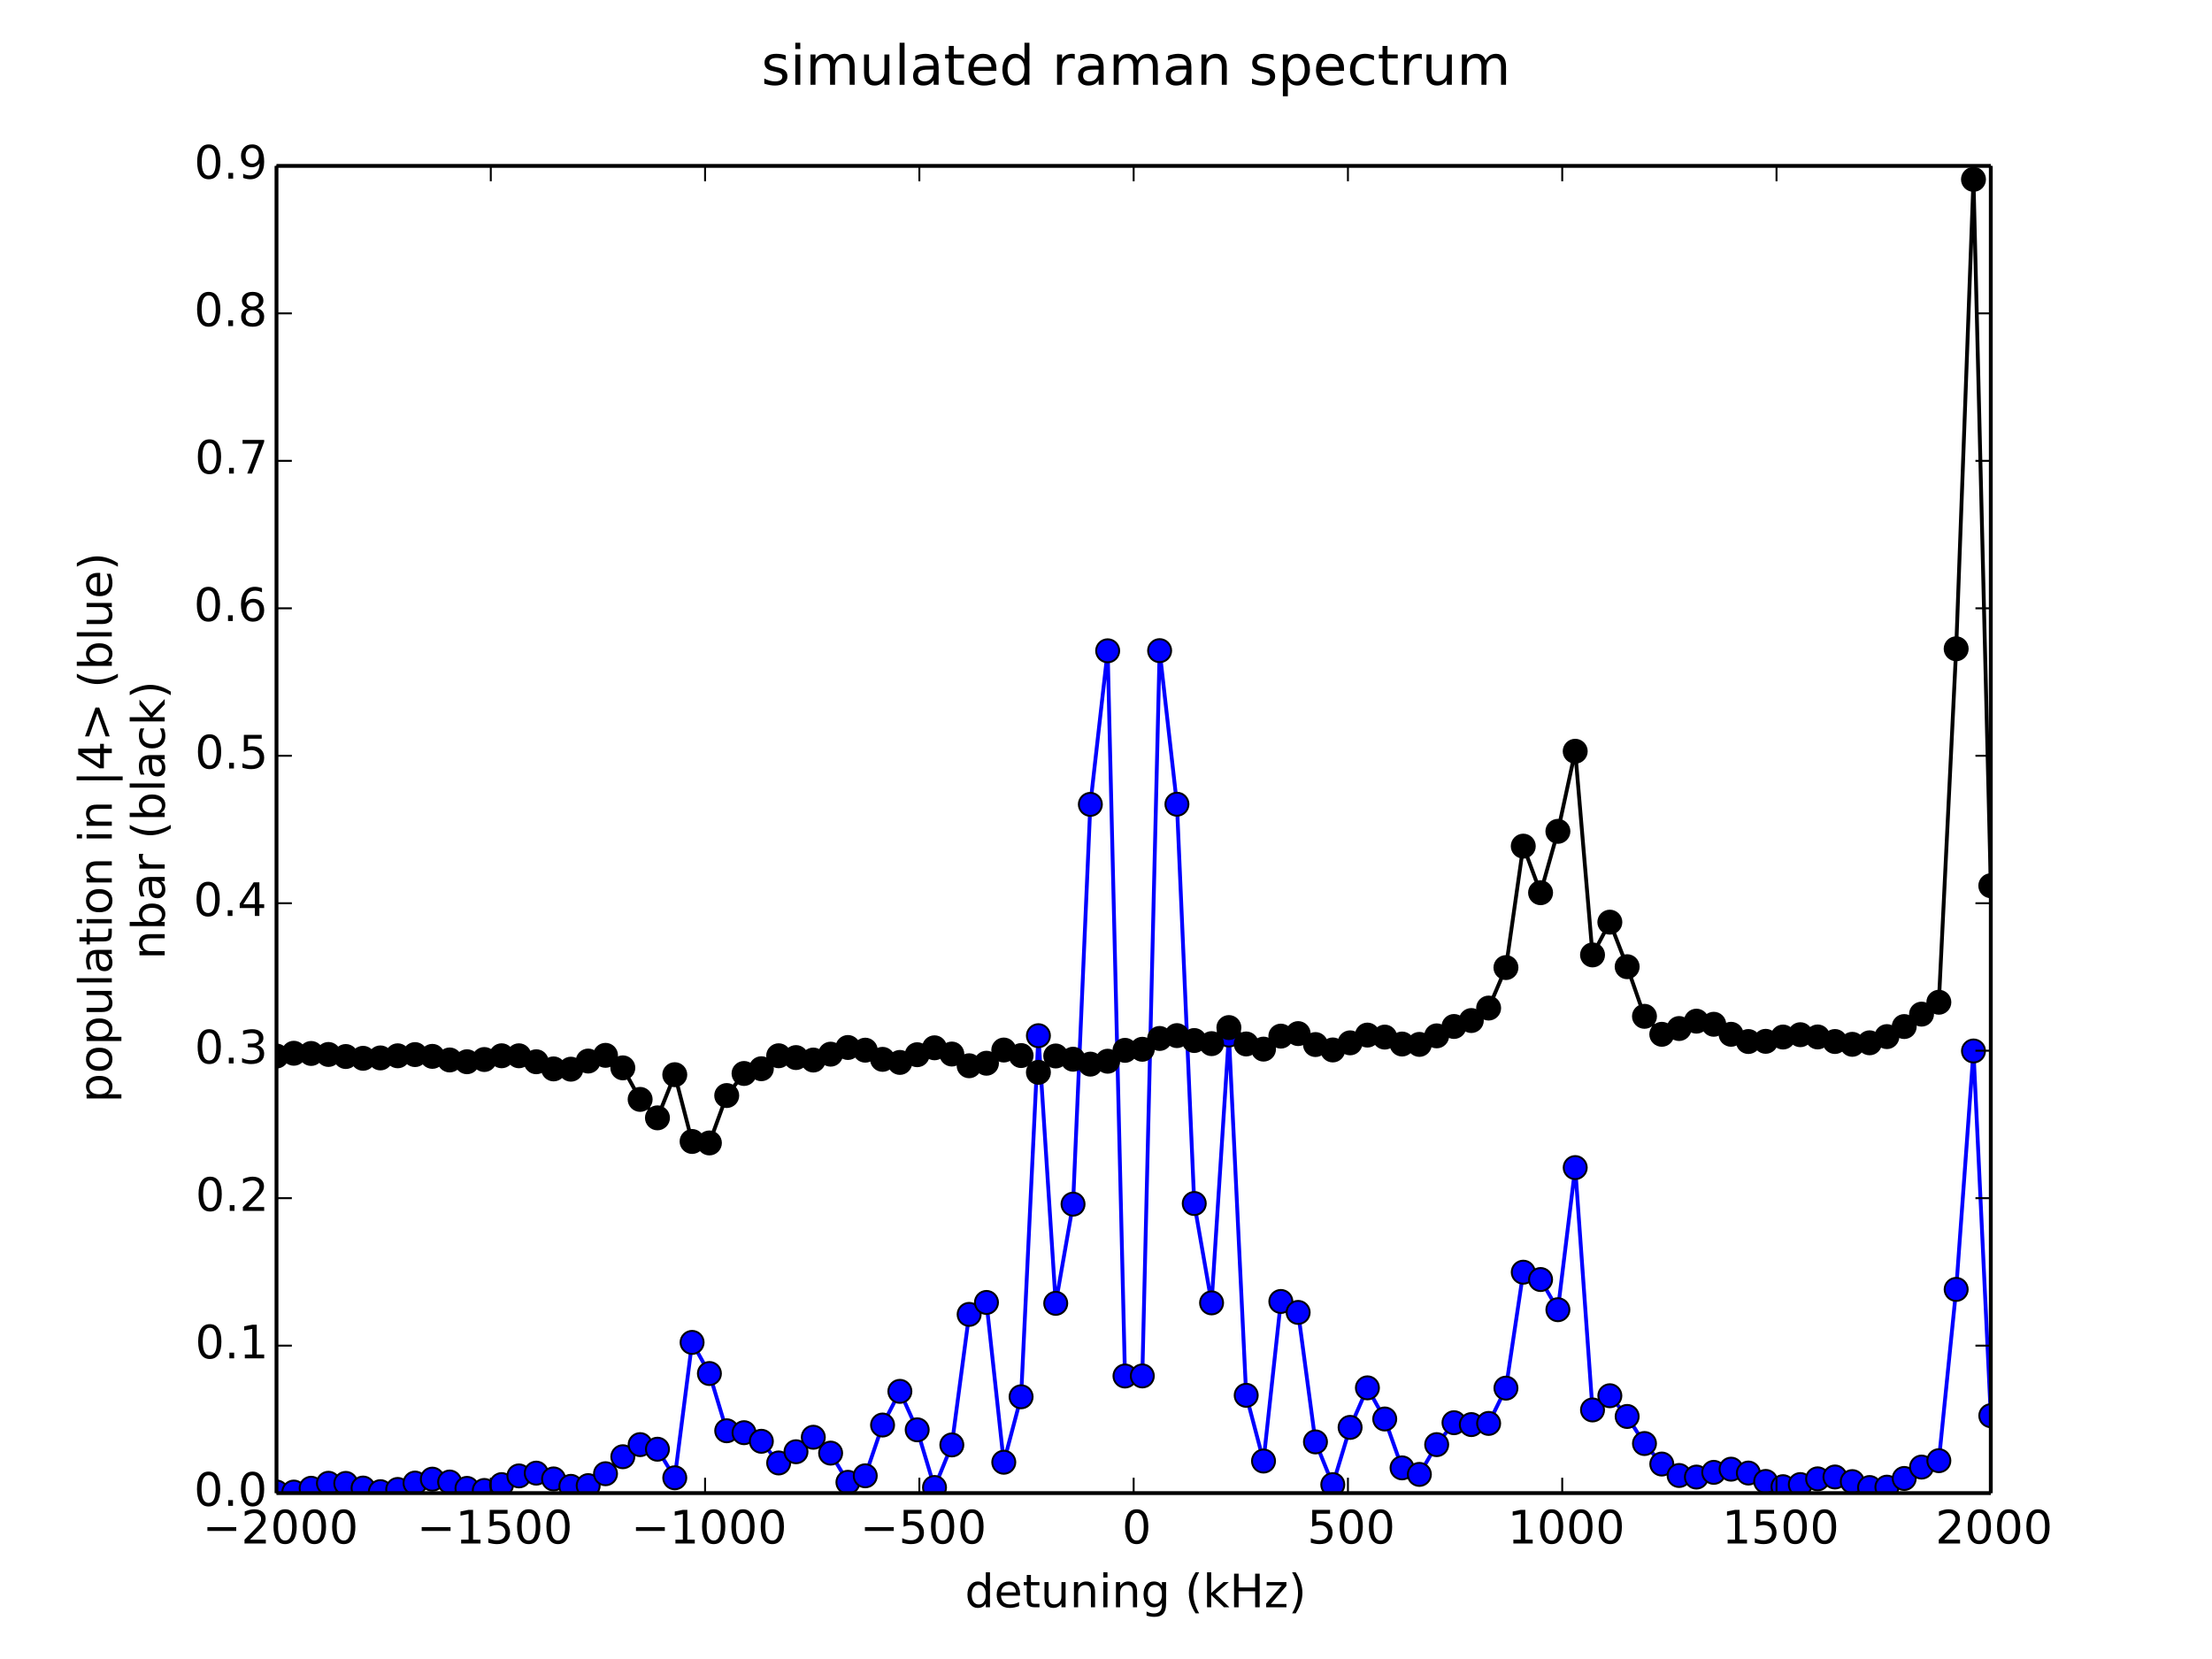 <?xml version="1.0" encoding="utf-8" standalone="no"?>
<!DOCTYPE svg PUBLIC "-//W3C//DTD SVG 1.1//EN"
  "http://www.w3.org/Graphics/SVG/1.1/DTD/svg11.dtd">
<!-- Created with matplotlib (http://matplotlib.org/) -->
<svg height="432pt" version="1.1" viewBox="0 0 576 432" width="576pt" xmlns="http://www.w3.org/2000/svg" xmlns:xlink="http://www.w3.org/1999/xlink">
 <defs>
  <style type="text/css">
*{stroke-linecap:butt;stroke-linejoin:round;}
  </style>
 </defs>
 <g id="figure_1">
  <g id="patch_1">
   <path d="
M0 432
L576 432
L576 0
L0 0
z
" style="fill:#ffffff;"/>
  </g>
  <g id="axes_1">
   <g id="patch_2">
    <path d="
M72 388.8
L518.4 388.8
L518.4 43.2
L72 43.2
z
" style="fill:#ffffff;"/>
   </g>
   <g id="line2d_1">
    <path clip-path="url(#p7ff5b81e1d)" d="
M72 388.51
L76.509 388.533
L81.018 387.541
L85.527 386.242
L90.036 386.275
L94.546 387.486
L99.055 388.426
L103.564 387.853
L108.073 386.189
L112.582 385.167
L117.091 385.914
L121.6 387.573
L126.109 388.114
L130.618 386.589
L135.127 384.325
L139.636 383.6
L144.145 385.11
L148.655 387.042
L153.164 386.85
L157.673 383.755
L162.182 379.331
L166.691 376.175
L171.2 377.374
L175.709 384.815
L180.218 349.559
L184.727 357.663
L189.236 372.569
L193.745 373.07
L198.255 375.307
L202.764 380.953
L207.273 378.032
L211.782 374.257
L216.291 378.389
L220.8 385.987
L225.309 384.298
L229.818 371.076
L234.327 362.306
L238.836 372.321
L243.345 387.34
L247.855 376.254
L252.364 342.266
L256.873 339.154
L261.382 380.764
L265.891 363.719
L270.4 269.693
L274.909 339.385
L279.418 313.558
L283.927 209.458
L288.436 169.467
L292.945 358.312
L297.455 358.291
L301.964 169.429
L306.473 209.419
L310.982 313.39
L315.491 339.266
L320 269.524
L324.509 363.336
L329.018 380.454
L333.527 338.899
L338.036 341.749
L342.545 375.467
L347.055 386.595
L351.564 371.69
L356.073 361.395
L360.582 369.5
L365.091 382.233
L369.6 383.931
L374.109 376.179
L378.618 370.47
L383.127 370.959
L387.636 370.653
L392.145 361.466
L396.655 331.277
L401.164 333.186
L405.673 341.044
L410.182 304.037
L414.691 367.147
L419.2 363.447
L423.709 368.843
L428.218 375.89
L432.727 381.236
L437.236 384.215
L441.745 384.628
L446.255 383.397
L450.764 382.572
L455.273 383.579
L459.782 385.764
L464.291 387.131
L468.8 386.576
L473.309 385.09
L477.818 384.605
L482.327 385.809
L486.836 387.349
L491.345 387.252
L495.855 384.99
L500.364 382.025
L504.873 380.359
L509.382 335.756
L513.891 273.674
L518.4 368.643" style="fill:none;stroke:#0000ff;stroke-linecap:square;"/>
    <defs>
     <path d="
M0 3
C0.796 3 1.559 2.684 2.121 2.121
C2.684 1.559 3 0.796 3 0
C3 -0.796 2.684 -1.559 2.121 -2.121
C1.559 -2.684 0.796 -3 0 -3
C-0.796 -3 -1.559 -2.684 -2.121 -2.121
C-2.684 -1.559 -3 -0.796 -3 0
C-3 0.796 -2.684 1.559 -2.121 2.121
C-1.559 2.684 -0.796 3 0 3
z
" id="mf1e9a9e4ae" style="stroke:#000000;stroke-width:0.5;"/>
    </defs>
    <g clip-path="url(#p7ff5b81e1d)">
     <use style="fill:#0000ff;stroke:#000000;stroke-width:0.5;" x="72.0" xlink:href="#mf1e9a9e4ae" y="388.51"/>
     <use style="fill:#0000ff;stroke:#000000;stroke-width:0.5;" x="76.509" xlink:href="#mf1e9a9e4ae" y="388.533"/>
     <use style="fill:#0000ff;stroke:#000000;stroke-width:0.5;" x="81.018" xlink:href="#mf1e9a9e4ae" y="387.541"/>
     <use style="fill:#0000ff;stroke:#000000;stroke-width:0.5;" x="85.527" xlink:href="#mf1e9a9e4ae" y="386.242"/>
     <use style="fill:#0000ff;stroke:#000000;stroke-width:0.5;" x="90.036" xlink:href="#mf1e9a9e4ae" y="386.275"/>
     <use style="fill:#0000ff;stroke:#000000;stroke-width:0.5;" x="94.545" xlink:href="#mf1e9a9e4ae" y="387.486"/>
     <use style="fill:#0000ff;stroke:#000000;stroke-width:0.5;" x="99.055" xlink:href="#mf1e9a9e4ae" y="388.426"/>
     <use style="fill:#0000ff;stroke:#000000;stroke-width:0.5;" x="103.564" xlink:href="#mf1e9a9e4ae" y="387.853"/>
     <use style="fill:#0000ff;stroke:#000000;stroke-width:0.5;" x="108.073" xlink:href="#mf1e9a9e4ae" y="386.189"/>
     <use style="fill:#0000ff;stroke:#000000;stroke-width:0.5;" x="112.582" xlink:href="#mf1e9a9e4ae" y="385.167"/>
     <use style="fill:#0000ff;stroke:#000000;stroke-width:0.5;" x="117.091" xlink:href="#mf1e9a9e4ae" y="385.914"/>
     <use style="fill:#0000ff;stroke:#000000;stroke-width:0.5;" x="121.6" xlink:href="#mf1e9a9e4ae" y="387.573"/>
     <use style="fill:#0000ff;stroke:#000000;stroke-width:0.5;" x="126.109" xlink:href="#mf1e9a9e4ae" y="388.114"/>
     <use style="fill:#0000ff;stroke:#000000;stroke-width:0.5;" x="130.618" xlink:href="#mf1e9a9e4ae" y="386.589"/>
     <use style="fill:#0000ff;stroke:#000000;stroke-width:0.5;" x="135.127" xlink:href="#mf1e9a9e4ae" y="384.325"/>
     <use style="fill:#0000ff;stroke:#000000;stroke-width:0.5;" x="139.636" xlink:href="#mf1e9a9e4ae" y="383.6"/>
     <use style="fill:#0000ff;stroke:#000000;stroke-width:0.5;" x="144.145" xlink:href="#mf1e9a9e4ae" y="385.11"/>
     <use style="fill:#0000ff;stroke:#000000;stroke-width:0.5;" x="148.655" xlink:href="#mf1e9a9e4ae" y="387.042"/>
     <use style="fill:#0000ff;stroke:#000000;stroke-width:0.5;" x="153.164" xlink:href="#mf1e9a9e4ae" y="386.85"/>
     <use style="fill:#0000ff;stroke:#000000;stroke-width:0.5;" x="157.673" xlink:href="#mf1e9a9e4ae" y="383.755"/>
     <use style="fill:#0000ff;stroke:#000000;stroke-width:0.5;" x="162.182" xlink:href="#mf1e9a9e4ae" y="379.331"/>
     <use style="fill:#0000ff;stroke:#000000;stroke-width:0.5;" x="166.691" xlink:href="#mf1e9a9e4ae" y="376.175"/>
     <use style="fill:#0000ff;stroke:#000000;stroke-width:0.5;" x="171.2" xlink:href="#mf1e9a9e4ae" y="377.374"/>
     <use style="fill:#0000ff;stroke:#000000;stroke-width:0.5;" x="175.709" xlink:href="#mf1e9a9e4ae" y="384.815"/>
     <use style="fill:#0000ff;stroke:#000000;stroke-width:0.5;" x="180.218" xlink:href="#mf1e9a9e4ae" y="349.559"/>
     <use style="fill:#0000ff;stroke:#000000;stroke-width:0.5;" x="184.727" xlink:href="#mf1e9a9e4ae" y="357.663"/>
     <use style="fill:#0000ff;stroke:#000000;stroke-width:0.5;" x="189.236" xlink:href="#mf1e9a9e4ae" y="372.569"/>
     <use style="fill:#0000ff;stroke:#000000;stroke-width:0.5;" x="193.745" xlink:href="#mf1e9a9e4ae" y="373.07"/>
     <use style="fill:#0000ff;stroke:#000000;stroke-width:0.5;" x="198.255" xlink:href="#mf1e9a9e4ae" y="375.307"/>
     <use style="fill:#0000ff;stroke:#000000;stroke-width:0.5;" x="202.764" xlink:href="#mf1e9a9e4ae" y="380.953"/>
     <use style="fill:#0000ff;stroke:#000000;stroke-width:0.5;" x="207.273" xlink:href="#mf1e9a9e4ae" y="378.032"/>
     <use style="fill:#0000ff;stroke:#000000;stroke-width:0.5;" x="211.782" xlink:href="#mf1e9a9e4ae" y="374.257"/>
     <use style="fill:#0000ff;stroke:#000000;stroke-width:0.5;" x="216.291" xlink:href="#mf1e9a9e4ae" y="378.389"/>
     <use style="fill:#0000ff;stroke:#000000;stroke-width:0.5;" x="220.8" xlink:href="#mf1e9a9e4ae" y="385.987"/>
     <use style="fill:#0000ff;stroke:#000000;stroke-width:0.5;" x="225.309" xlink:href="#mf1e9a9e4ae" y="384.298"/>
     <use style="fill:#0000ff;stroke:#000000;stroke-width:0.5;" x="229.818" xlink:href="#mf1e9a9e4ae" y="371.076"/>
     <use style="fill:#0000ff;stroke:#000000;stroke-width:0.5;" x="234.327" xlink:href="#mf1e9a9e4ae" y="362.306"/>
     <use style="fill:#0000ff;stroke:#000000;stroke-width:0.5;" x="238.836" xlink:href="#mf1e9a9e4ae" y="372.321"/>
     <use style="fill:#0000ff;stroke:#000000;stroke-width:0.5;" x="243.345" xlink:href="#mf1e9a9e4ae" y="387.34"/>
     <use style="fill:#0000ff;stroke:#000000;stroke-width:0.5;" x="247.855" xlink:href="#mf1e9a9e4ae" y="376.254"/>
     <use style="fill:#0000ff;stroke:#000000;stroke-width:0.5;" x="252.364" xlink:href="#mf1e9a9e4ae" y="342.266"/>
     <use style="fill:#0000ff;stroke:#000000;stroke-width:0.5;" x="256.873" xlink:href="#mf1e9a9e4ae" y="339.154"/>
     <use style="fill:#0000ff;stroke:#000000;stroke-width:0.5;" x="261.382" xlink:href="#mf1e9a9e4ae" y="380.764"/>
     <use style="fill:#0000ff;stroke:#000000;stroke-width:0.5;" x="265.891" xlink:href="#mf1e9a9e4ae" y="363.719"/>
     <use style="fill:#0000ff;stroke:#000000;stroke-width:0.5;" x="270.4" xlink:href="#mf1e9a9e4ae" y="269.693"/>
     <use style="fill:#0000ff;stroke:#000000;stroke-width:0.5;" x="274.909" xlink:href="#mf1e9a9e4ae" y="339.385"/>
     <use style="fill:#0000ff;stroke:#000000;stroke-width:0.5;" x="279.418" xlink:href="#mf1e9a9e4ae" y="313.558"/>
     <use style="fill:#0000ff;stroke:#000000;stroke-width:0.5;" x="283.927" xlink:href="#mf1e9a9e4ae" y="209.458"/>
     <use style="fill:#0000ff;stroke:#000000;stroke-width:0.5;" x="288.436" xlink:href="#mf1e9a9e4ae" y="169.467"/>
     <use style="fill:#0000ff;stroke:#000000;stroke-width:0.5;" x="292.945" xlink:href="#mf1e9a9e4ae" y="358.312"/>
     <use style="fill:#0000ff;stroke:#000000;stroke-width:0.5;" x="297.455" xlink:href="#mf1e9a9e4ae" y="358.291"/>
     <use style="fill:#0000ff;stroke:#000000;stroke-width:0.5;" x="301.964" xlink:href="#mf1e9a9e4ae" y="169.429"/>
     <use style="fill:#0000ff;stroke:#000000;stroke-width:0.5;" x="306.473" xlink:href="#mf1e9a9e4ae" y="209.419"/>
     <use style="fill:#0000ff;stroke:#000000;stroke-width:0.5;" x="310.982" xlink:href="#mf1e9a9e4ae" y="313.39"/>
     <use style="fill:#0000ff;stroke:#000000;stroke-width:0.5;" x="315.491" xlink:href="#mf1e9a9e4ae" y="339.266"/>
     <use style="fill:#0000ff;stroke:#000000;stroke-width:0.5;" x="320.0" xlink:href="#mf1e9a9e4ae" y="269.524"/>
     <use style="fill:#0000ff;stroke:#000000;stroke-width:0.5;" x="324.509" xlink:href="#mf1e9a9e4ae" y="363.336"/>
     <use style="fill:#0000ff;stroke:#000000;stroke-width:0.5;" x="329.018" xlink:href="#mf1e9a9e4ae" y="380.454"/>
     <use style="fill:#0000ff;stroke:#000000;stroke-width:0.5;" x="333.527" xlink:href="#mf1e9a9e4ae" y="338.899"/>
     <use style="fill:#0000ff;stroke:#000000;stroke-width:0.5;" x="338.036" xlink:href="#mf1e9a9e4ae" y="341.749"/>
     <use style="fill:#0000ff;stroke:#000000;stroke-width:0.5;" x="342.545" xlink:href="#mf1e9a9e4ae" y="375.467"/>
     <use style="fill:#0000ff;stroke:#000000;stroke-width:0.5;" x="347.055" xlink:href="#mf1e9a9e4ae" y="386.595"/>
     <use style="fill:#0000ff;stroke:#000000;stroke-width:0.5;" x="351.564" xlink:href="#mf1e9a9e4ae" y="371.69"/>
     <use style="fill:#0000ff;stroke:#000000;stroke-width:0.5;" x="356.073" xlink:href="#mf1e9a9e4ae" y="361.395"/>
     <use style="fill:#0000ff;stroke:#000000;stroke-width:0.5;" x="360.582" xlink:href="#mf1e9a9e4ae" y="369.5"/>
     <use style="fill:#0000ff;stroke:#000000;stroke-width:0.5;" x="365.091" xlink:href="#mf1e9a9e4ae" y="382.233"/>
     <use style="fill:#0000ff;stroke:#000000;stroke-width:0.5;" x="369.6" xlink:href="#mf1e9a9e4ae" y="383.931"/>
     <use style="fill:#0000ff;stroke:#000000;stroke-width:0.5;" x="374.109" xlink:href="#mf1e9a9e4ae" y="376.179"/>
     <use style="fill:#0000ff;stroke:#000000;stroke-width:0.5;" x="378.618" xlink:href="#mf1e9a9e4ae" y="370.47"/>
     <use style="fill:#0000ff;stroke:#000000;stroke-width:0.5;" x="383.127" xlink:href="#mf1e9a9e4ae" y="370.959"/>
     <use style="fill:#0000ff;stroke:#000000;stroke-width:0.5;" x="387.636" xlink:href="#mf1e9a9e4ae" y="370.653"/>
     <use style="fill:#0000ff;stroke:#000000;stroke-width:0.5;" x="392.145" xlink:href="#mf1e9a9e4ae" y="361.466"/>
     <use style="fill:#0000ff;stroke:#000000;stroke-width:0.5;" x="396.655" xlink:href="#mf1e9a9e4ae" y="331.277"/>
     <use style="fill:#0000ff;stroke:#000000;stroke-width:0.5;" x="401.164" xlink:href="#mf1e9a9e4ae" y="333.186"/>
     <use style="fill:#0000ff;stroke:#000000;stroke-width:0.5;" x="405.673" xlink:href="#mf1e9a9e4ae" y="341.044"/>
     <use style="fill:#0000ff;stroke:#000000;stroke-width:0.5;" x="410.182" xlink:href="#mf1e9a9e4ae" y="304.037"/>
     <use style="fill:#0000ff;stroke:#000000;stroke-width:0.5;" x="414.691" xlink:href="#mf1e9a9e4ae" y="367.147"/>
     <use style="fill:#0000ff;stroke:#000000;stroke-width:0.5;" x="419.2" xlink:href="#mf1e9a9e4ae" y="363.447"/>
     <use style="fill:#0000ff;stroke:#000000;stroke-width:0.5;" x="423.709" xlink:href="#mf1e9a9e4ae" y="368.843"/>
     <use style="fill:#0000ff;stroke:#000000;stroke-width:0.5;" x="428.218" xlink:href="#mf1e9a9e4ae" y="375.89"/>
     <use style="fill:#0000ff;stroke:#000000;stroke-width:0.5;" x="432.727" xlink:href="#mf1e9a9e4ae" y="381.236"/>
     <use style="fill:#0000ff;stroke:#000000;stroke-width:0.5;" x="437.236" xlink:href="#mf1e9a9e4ae" y="384.215"/>
     <use style="fill:#0000ff;stroke:#000000;stroke-width:0.5;" x="441.745" xlink:href="#mf1e9a9e4ae" y="384.628"/>
     <use style="fill:#0000ff;stroke:#000000;stroke-width:0.5;" x="446.255" xlink:href="#mf1e9a9e4ae" y="383.397"/>
     <use style="fill:#0000ff;stroke:#000000;stroke-width:0.5;" x="450.764" xlink:href="#mf1e9a9e4ae" y="382.572"/>
     <use style="fill:#0000ff;stroke:#000000;stroke-width:0.5;" x="455.273" xlink:href="#mf1e9a9e4ae" y="383.579"/>
     <use style="fill:#0000ff;stroke:#000000;stroke-width:0.5;" x="459.782" xlink:href="#mf1e9a9e4ae" y="385.764"/>
     <use style="fill:#0000ff;stroke:#000000;stroke-width:0.5;" x="464.291" xlink:href="#mf1e9a9e4ae" y="387.131"/>
     <use style="fill:#0000ff;stroke:#000000;stroke-width:0.5;" x="468.8" xlink:href="#mf1e9a9e4ae" y="386.576"/>
     <use style="fill:#0000ff;stroke:#000000;stroke-width:0.5;" x="473.309" xlink:href="#mf1e9a9e4ae" y="385.09"/>
     <use style="fill:#0000ff;stroke:#000000;stroke-width:0.5;" x="477.818" xlink:href="#mf1e9a9e4ae" y="384.605"/>
     <use style="fill:#0000ff;stroke:#000000;stroke-width:0.5;" x="482.327" xlink:href="#mf1e9a9e4ae" y="385.809"/>
     <use style="fill:#0000ff;stroke:#000000;stroke-width:0.5;" x="486.836" xlink:href="#mf1e9a9e4ae" y="387.349"/>
     <use style="fill:#0000ff;stroke:#000000;stroke-width:0.5;" x="491.345" xlink:href="#mf1e9a9e4ae" y="387.252"/>
     <use style="fill:#0000ff;stroke:#000000;stroke-width:0.5;" x="495.855" xlink:href="#mf1e9a9e4ae" y="384.99"/>
     <use style="fill:#0000ff;stroke:#000000;stroke-width:0.5;" x="500.364" xlink:href="#mf1e9a9e4ae" y="382.025"/>
     <use style="fill:#0000ff;stroke:#000000;stroke-width:0.5;" x="504.873" xlink:href="#mf1e9a9e4ae" y="380.359"/>
     <use style="fill:#0000ff;stroke:#000000;stroke-width:0.5;" x="509.382" xlink:href="#mf1e9a9e4ae" y="335.756"/>
     <use style="fill:#0000ff;stroke:#000000;stroke-width:0.5;" x="513.891" xlink:href="#mf1e9a9e4ae" y="273.674"/>
     <use style="fill:#0000ff;stroke:#000000;stroke-width:0.5;" x="518.4" xlink:href="#mf1e9a9e4ae" y="368.643"/>
    </g>
   </g>
   <g id="line2d_2">
    <path clip-path="url(#p7ff5b81e1d)" d="
M72 274.991
L76.509 274.267
L81.018 274.321
L85.527 274.579
L90.036 275.116
L94.546 275.581
L99.055 275.48
L103.564 274.927
L108.073 274.613
L112.582 275.075
L117.091 276.012
L121.6 276.474
L126.109 275.897
L130.618 274.921
L135.127 274.924
L139.636 276.479
L144.145 278.34
L148.655 278.415
L153.164 276.296
L157.673 274.808
L162.182 278.067
L166.691 286.28
L171.2 291.085
L175.709 279.849
L180.218 297.236
L184.727 297.621
L189.236 285.276
L193.745 279.531
L198.255 278.294
L202.764 274.918
L207.273 275.389
L211.782 276.035
L216.291 274.503
L220.8 272.766
L225.309 273.463
L229.818 275.853
L234.327 276.652
L238.836 274.645
L243.345 272.845
L247.855 274.472
L252.364 277.521
L256.873 276.864
L261.382 273.427
L265.891 274.866
L270.4 279.234
L274.909 274.975
L279.418 275.817
L283.927 277.097
L288.436 276.341
L292.945 273.508
L297.455 273.231
L301.964 270.414
L306.473 269.672
L310.982 270.951
L315.491 271.764
L320 267.576
L324.509 271.845
L329.018 273.188
L333.527 269.804
L338.036 269.147
L342.545 272
L347.055 273.406
L351.564 271.554
L356.073 269.535
L360.582 270.06
L365.091 271.864
L369.6 271.958
L374.109 269.735
L378.618 267.293
L383.127 265.748
L387.636 262.498
L392.145 251.955
L396.655 220.335
L401.164 232.459
L405.673 216.48
L410.182 195.629
L414.691 248.659
L419.2 240.128
L423.709 251.728
L428.218 264.649
L432.727 269.331
L437.236 267.828
L441.745 265.911
L446.255 266.719
L450.764 269.327
L455.273 271.211
L459.782 271.16
L464.291 270.042
L468.8 269.435
L473.309 270.02
L477.818 271.208
L482.327 271.939
L486.836 271.545
L491.345 269.931
L495.855 267.312
L500.364 264.077
L504.873 260.983
L509.382 168.941
L513.891 46.71
L518.4 230.64" style="fill:none;stroke:#000000;stroke-linecap:square;"/>
    <defs>
     <path d="
M0 3
C0.796 3 1.559 2.684 2.121 2.121
C2.684 1.559 3 0.796 3 0
C3 -0.796 2.684 -1.559 2.121 -2.121
C1.559 -2.684 0.796 -3 0 -3
C-0.796 -3 -1.559 -2.684 -2.121 -2.121
C-2.684 -1.559 -3 -0.796 -3 0
C-3 0.796 -2.684 1.559 -2.121 2.121
C-1.559 2.684 -0.796 3 0 3
z
" id="m8b0675cc3b" style="stroke:#000000;stroke-width:0.5;"/>
    </defs>
    <g clip-path="url(#p7ff5b81e1d)">
     <use style="stroke:#000000;stroke-width:0.5;" x="72.0" xlink:href="#m8b0675cc3b" y="274.991"/>
     <use style="stroke:#000000;stroke-width:0.5;" x="76.509" xlink:href="#m8b0675cc3b" y="274.267"/>
     <use style="stroke:#000000;stroke-width:0.5;" x="81.018" xlink:href="#m8b0675cc3b" y="274.321"/>
     <use style="stroke:#000000;stroke-width:0.5;" x="85.527" xlink:href="#m8b0675cc3b" y="274.579"/>
     <use style="stroke:#000000;stroke-width:0.5;" x="90.036" xlink:href="#m8b0675cc3b" y="275.116"/>
     <use style="stroke:#000000;stroke-width:0.5;" x="94.545" xlink:href="#m8b0675cc3b" y="275.581"/>
     <use style="stroke:#000000;stroke-width:0.5;" x="99.055" xlink:href="#m8b0675cc3b" y="275.48"/>
     <use style="stroke:#000000;stroke-width:0.5;" x="103.564" xlink:href="#m8b0675cc3b" y="274.927"/>
     <use style="stroke:#000000;stroke-width:0.5;" x="108.073" xlink:href="#m8b0675cc3b" y="274.613"/>
     <use style="stroke:#000000;stroke-width:0.5;" x="112.582" xlink:href="#m8b0675cc3b" y="275.075"/>
     <use style="stroke:#000000;stroke-width:0.5;" x="117.091" xlink:href="#m8b0675cc3b" y="276.012"/>
     <use style="stroke:#000000;stroke-width:0.5;" x="121.6" xlink:href="#m8b0675cc3b" y="276.474"/>
     <use style="stroke:#000000;stroke-width:0.5;" x="126.109" xlink:href="#m8b0675cc3b" y="275.897"/>
     <use style="stroke:#000000;stroke-width:0.5;" x="130.618" xlink:href="#m8b0675cc3b" y="274.921"/>
     <use style="stroke:#000000;stroke-width:0.5;" x="135.127" xlink:href="#m8b0675cc3b" y="274.924"/>
     <use style="stroke:#000000;stroke-width:0.5;" x="139.636" xlink:href="#m8b0675cc3b" y="276.479"/>
     <use style="stroke:#000000;stroke-width:0.5;" x="144.145" xlink:href="#m8b0675cc3b" y="278.34"/>
     <use style="stroke:#000000;stroke-width:0.5;" x="148.655" xlink:href="#m8b0675cc3b" y="278.415"/>
     <use style="stroke:#000000;stroke-width:0.5;" x="153.164" xlink:href="#m8b0675cc3b" y="276.296"/>
     <use style="stroke:#000000;stroke-width:0.5;" x="157.673" xlink:href="#m8b0675cc3b" y="274.808"/>
     <use style="stroke:#000000;stroke-width:0.5;" x="162.182" xlink:href="#m8b0675cc3b" y="278.067"/>
     <use style="stroke:#000000;stroke-width:0.5;" x="166.691" xlink:href="#m8b0675cc3b" y="286.28"/>
     <use style="stroke:#000000;stroke-width:0.5;" x="171.2" xlink:href="#m8b0675cc3b" y="291.085"/>
     <use style="stroke:#000000;stroke-width:0.5;" x="175.709" xlink:href="#m8b0675cc3b" y="279.849"/>
     <use style="stroke:#000000;stroke-width:0.5;" x="180.218" xlink:href="#m8b0675cc3b" y="297.236"/>
     <use style="stroke:#000000;stroke-width:0.5;" x="184.727" xlink:href="#m8b0675cc3b" y="297.621"/>
     <use style="stroke:#000000;stroke-width:0.5;" x="189.236" xlink:href="#m8b0675cc3b" y="285.276"/>
     <use style="stroke:#000000;stroke-width:0.5;" x="193.745" xlink:href="#m8b0675cc3b" y="279.531"/>
     <use style="stroke:#000000;stroke-width:0.5;" x="198.255" xlink:href="#m8b0675cc3b" y="278.294"/>
     <use style="stroke:#000000;stroke-width:0.5;" x="202.764" xlink:href="#m8b0675cc3b" y="274.918"/>
     <use style="stroke:#000000;stroke-width:0.5;" x="207.273" xlink:href="#m8b0675cc3b" y="275.389"/>
     <use style="stroke:#000000;stroke-width:0.5;" x="211.782" xlink:href="#m8b0675cc3b" y="276.035"/>
     <use style="stroke:#000000;stroke-width:0.5;" x="216.291" xlink:href="#m8b0675cc3b" y="274.503"/>
     <use style="stroke:#000000;stroke-width:0.5;" x="220.8" xlink:href="#m8b0675cc3b" y="272.766"/>
     <use style="stroke:#000000;stroke-width:0.5;" x="225.309" xlink:href="#m8b0675cc3b" y="273.463"/>
     <use style="stroke:#000000;stroke-width:0.5;" x="229.818" xlink:href="#m8b0675cc3b" y="275.853"/>
     <use style="stroke:#000000;stroke-width:0.5;" x="234.327" xlink:href="#m8b0675cc3b" y="276.652"/>
     <use style="stroke:#000000;stroke-width:0.5;" x="238.836" xlink:href="#m8b0675cc3b" y="274.645"/>
     <use style="stroke:#000000;stroke-width:0.5;" x="243.345" xlink:href="#m8b0675cc3b" y="272.845"/>
     <use style="stroke:#000000;stroke-width:0.5;" x="247.855" xlink:href="#m8b0675cc3b" y="274.472"/>
     <use style="stroke:#000000;stroke-width:0.5;" x="252.364" xlink:href="#m8b0675cc3b" y="277.521"/>
     <use style="stroke:#000000;stroke-width:0.5;" x="256.873" xlink:href="#m8b0675cc3b" y="276.864"/>
     <use style="stroke:#000000;stroke-width:0.5;" x="261.382" xlink:href="#m8b0675cc3b" y="273.427"/>
     <use style="stroke:#000000;stroke-width:0.5;" x="265.891" xlink:href="#m8b0675cc3b" y="274.866"/>
     <use style="stroke:#000000;stroke-width:0.5;" x="270.4" xlink:href="#m8b0675cc3b" y="279.234"/>
     <use style="stroke:#000000;stroke-width:0.5;" x="274.909" xlink:href="#m8b0675cc3b" y="274.975"/>
     <use style="stroke:#000000;stroke-width:0.5;" x="279.418" xlink:href="#m8b0675cc3b" y="275.817"/>
     <use style="stroke:#000000;stroke-width:0.5;" x="283.927" xlink:href="#m8b0675cc3b" y="277.097"/>
     <use style="stroke:#000000;stroke-width:0.5;" x="288.436" xlink:href="#m8b0675cc3b" y="276.341"/>
     <use style="stroke:#000000;stroke-width:0.5;" x="292.945" xlink:href="#m8b0675cc3b" y="273.508"/>
     <use style="stroke:#000000;stroke-width:0.5;" x="297.455" xlink:href="#m8b0675cc3b" y="273.231"/>
     <use style="stroke:#000000;stroke-width:0.5;" x="301.964" xlink:href="#m8b0675cc3b" y="270.414"/>
     <use style="stroke:#000000;stroke-width:0.5;" x="306.473" xlink:href="#m8b0675cc3b" y="269.672"/>
     <use style="stroke:#000000;stroke-width:0.5;" x="310.982" xlink:href="#m8b0675cc3b" y="270.951"/>
     <use style="stroke:#000000;stroke-width:0.5;" x="315.491" xlink:href="#m8b0675cc3b" y="271.764"/>
     <use style="stroke:#000000;stroke-width:0.5;" x="320.0" xlink:href="#m8b0675cc3b" y="267.576"/>
     <use style="stroke:#000000;stroke-width:0.5;" x="324.509" xlink:href="#m8b0675cc3b" y="271.845"/>
     <use style="stroke:#000000;stroke-width:0.5;" x="329.018" xlink:href="#m8b0675cc3b" y="273.188"/>
     <use style="stroke:#000000;stroke-width:0.5;" x="333.527" xlink:href="#m8b0675cc3b" y="269.804"/>
     <use style="stroke:#000000;stroke-width:0.5;" x="338.036" xlink:href="#m8b0675cc3b" y="269.147"/>
     <use style="stroke:#000000;stroke-width:0.5;" x="342.545" xlink:href="#m8b0675cc3b" y="272"/>
     <use style="stroke:#000000;stroke-width:0.5;" x="347.055" xlink:href="#m8b0675cc3b" y="273.406"/>
     <use style="stroke:#000000;stroke-width:0.5;" x="351.564" xlink:href="#m8b0675cc3b" y="271.554"/>
     <use style="stroke:#000000;stroke-width:0.5;" x="356.073" xlink:href="#m8b0675cc3b" y="269.535"/>
     <use style="stroke:#000000;stroke-width:0.5;" x="360.582" xlink:href="#m8b0675cc3b" y="270.06"/>
     <use style="stroke:#000000;stroke-width:0.5;" x="365.091" xlink:href="#m8b0675cc3b" y="271.864"/>
     <use style="stroke:#000000;stroke-width:0.5;" x="369.6" xlink:href="#m8b0675cc3b" y="271.958"/>
     <use style="stroke:#000000;stroke-width:0.5;" x="374.109" xlink:href="#m8b0675cc3b" y="269.735"/>
     <use style="stroke:#000000;stroke-width:0.5;" x="378.618" xlink:href="#m8b0675cc3b" y="267.293"/>
     <use style="stroke:#000000;stroke-width:0.5;" x="383.127" xlink:href="#m8b0675cc3b" y="265.748"/>
     <use style="stroke:#000000;stroke-width:0.5;" x="387.636" xlink:href="#m8b0675cc3b" y="262.498"/>
     <use style="stroke:#000000;stroke-width:0.5;" x="392.145" xlink:href="#m8b0675cc3b" y="251.955"/>
     <use style="stroke:#000000;stroke-width:0.5;" x="396.655" xlink:href="#m8b0675cc3b" y="220.335"/>
     <use style="stroke:#000000;stroke-width:0.5;" x="401.164" xlink:href="#m8b0675cc3b" y="232.459"/>
     <use style="stroke:#000000;stroke-width:0.5;" x="405.673" xlink:href="#m8b0675cc3b" y="216.48"/>
     <use style="stroke:#000000;stroke-width:0.5;" x="410.182" xlink:href="#m8b0675cc3b" y="195.629"/>
     <use style="stroke:#000000;stroke-width:0.5;" x="414.691" xlink:href="#m8b0675cc3b" y="248.659"/>
     <use style="stroke:#000000;stroke-width:0.5;" x="419.2" xlink:href="#m8b0675cc3b" y="240.128"/>
     <use style="stroke:#000000;stroke-width:0.5;" x="423.709" xlink:href="#m8b0675cc3b" y="251.728"/>
     <use style="stroke:#000000;stroke-width:0.5;" x="428.218" xlink:href="#m8b0675cc3b" y="264.649"/>
     <use style="stroke:#000000;stroke-width:0.5;" x="432.727" xlink:href="#m8b0675cc3b" y="269.331"/>
     <use style="stroke:#000000;stroke-width:0.5;" x="437.236" xlink:href="#m8b0675cc3b" y="267.828"/>
     <use style="stroke:#000000;stroke-width:0.5;" x="441.745" xlink:href="#m8b0675cc3b" y="265.911"/>
     <use style="stroke:#000000;stroke-width:0.5;" x="446.255" xlink:href="#m8b0675cc3b" y="266.719"/>
     <use style="stroke:#000000;stroke-width:0.5;" x="450.764" xlink:href="#m8b0675cc3b" y="269.327"/>
     <use style="stroke:#000000;stroke-width:0.5;" x="455.273" xlink:href="#m8b0675cc3b" y="271.211"/>
     <use style="stroke:#000000;stroke-width:0.5;" x="459.782" xlink:href="#m8b0675cc3b" y="271.16"/>
     <use style="stroke:#000000;stroke-width:0.5;" x="464.291" xlink:href="#m8b0675cc3b" y="270.042"/>
     <use style="stroke:#000000;stroke-width:0.5;" x="468.8" xlink:href="#m8b0675cc3b" y="269.435"/>
     <use style="stroke:#000000;stroke-width:0.5;" x="473.309" xlink:href="#m8b0675cc3b" y="270.02"/>
     <use style="stroke:#000000;stroke-width:0.5;" x="477.818" xlink:href="#m8b0675cc3b" y="271.208"/>
     <use style="stroke:#000000;stroke-width:0.5;" x="482.327" xlink:href="#m8b0675cc3b" y="271.939"/>
     <use style="stroke:#000000;stroke-width:0.5;" x="486.836" xlink:href="#m8b0675cc3b" y="271.545"/>
     <use style="stroke:#000000;stroke-width:0.5;" x="491.345" xlink:href="#m8b0675cc3b" y="269.931"/>
     <use style="stroke:#000000;stroke-width:0.5;" x="495.855" xlink:href="#m8b0675cc3b" y="267.312"/>
     <use style="stroke:#000000;stroke-width:0.5;" x="500.364" xlink:href="#m8b0675cc3b" y="264.077"/>
     <use style="stroke:#000000;stroke-width:0.5;" x="504.873" xlink:href="#m8b0675cc3b" y="260.983"/>
     <use style="stroke:#000000;stroke-width:0.5;" x="509.382" xlink:href="#m8b0675cc3b" y="168.941"/>
     <use style="stroke:#000000;stroke-width:0.5;" x="513.891" xlink:href="#m8b0675cc3b" y="46.71"/>
     <use style="stroke:#000000;stroke-width:0.5;" x="518.4" xlink:href="#m8b0675cc3b" y="230.64"/>
    </g>
   </g>
   <g id="matplotlib.axis_1">
    <g id="xtick_1">
     <g id="line2d_3">
      <defs>
       <path d="
M0 0
L0 -4" id="m93b0483c22" style="stroke:#000000;stroke-width:0.5;"/>
      </defs>
      <g>
       <use style="stroke:#000000;stroke-width:0.5;" x="72.0" xlink:href="#m93b0483c22" y="388.8"/>
      </g>
     </g>
     <g id="line2d_4">
      <defs>
       <path d="
M0 0
L0 4" id="m741efc42ff" style="stroke:#000000;stroke-width:0.5;"/>
      </defs>
      <g>
       <use style="stroke:#000000;stroke-width:0.5;" x="72.0" xlink:href="#m741efc42ff" y="43.2"/>
      </g>
     </g>
     <g id="text_1">
      <!-- −2000 -->
      <defs>
       <path d="
M10.594 35.5
L73.188 35.5
L73.188 27.203
L10.594 27.203
z
" id="BitstreamVeraSans-Roman-2212"/>
       <path d="
M19.188 8.297
L53.609 8.297
L53.609 0
L7.328 0
L7.328 8.297
Q12.938 14.109 22.625 23.891
Q32.328 33.688 34.812 36.531
Q39.547 41.844 41.422 45.531
Q43.312 49.219 43.312 52.781
Q43.312 58.594 39.234 62.25
Q35.156 65.922 28.609 65.922
Q23.969 65.922 18.812 64.312
Q13.672 62.703 7.812 59.422
L7.812 69.391
Q13.766 71.781 18.938 73
Q24.125 74.219 28.422 74.219
Q39.75 74.219 46.484 68.547
Q53.219 62.891 53.219 53.422
Q53.219 48.922 51.531 44.891
Q49.859 40.875 45.406 35.406
Q44.188 33.984 37.641 27.219
Q31.109 20.453 19.188 8.297" id="BitstreamVeraSans-Roman-32"/>
       <path d="
M31.781 66.406
Q24.172 66.406 20.328 58.906
Q16.5 51.422 16.5 36.375
Q16.5 21.391 20.328 13.891
Q24.172 6.391 31.781 6.391
Q39.453 6.391 43.281 13.891
Q47.125 21.391 47.125 36.375
Q47.125 51.422 43.281 58.906
Q39.453 66.406 31.781 66.406
M31.781 74.219
Q44.047 74.219 50.516 64.516
Q56.984 54.828 56.984 36.375
Q56.984 17.969 50.516 8.266
Q44.047 -1.422 31.781 -1.422
Q19.531 -1.422 13.062 8.266
Q6.594 17.969 6.594 36.375
Q6.594 54.828 13.062 64.516
Q19.531 74.219 31.781 74.219" id="BitstreamVeraSans-Roman-30"/>
      </defs>
      <g transform="translate(52.736 401.918)scale(0.12 -0.12)">
       <use xlink:href="#BitstreamVeraSans-Roman-2212"/>
       <use x="83.789" xlink:href="#BitstreamVeraSans-Roman-32"/>
       <use x="147.412" xlink:href="#BitstreamVeraSans-Roman-30"/>
       <use x="211.035" xlink:href="#BitstreamVeraSans-Roman-30"/>
       <use x="274.658" xlink:href="#BitstreamVeraSans-Roman-30"/>
      </g>
     </g>
    </g>
    <g id="xtick_2">
     <g id="line2d_5">
      <g>
       <use style="stroke:#000000;stroke-width:0.5;" x="127.8" xlink:href="#m93b0483c22" y="388.8"/>
      </g>
     </g>
     <g id="line2d_6">
      <g>
       <use style="stroke:#000000;stroke-width:0.5;" x="127.8" xlink:href="#m741efc42ff" y="43.2"/>
      </g>
     </g>
     <g id="text_2">
      <!-- −1500 -->
      <defs>
       <path d="
M12.406 8.297
L28.516 8.297
L28.516 63.922
L10.984 60.406
L10.984 69.391
L28.422 72.906
L38.281 72.906
L38.281 8.297
L54.391 8.297
L54.391 0
L12.406 0
z
" id="BitstreamVeraSans-Roman-31"/>
       <path d="
M10.797 72.906
L49.516 72.906
L49.516 64.594
L19.828 64.594
L19.828 46.734
Q21.969 47.469 24.109 47.828
Q26.266 48.188 28.422 48.188
Q40.625 48.188 47.75 41.5
Q54.891 34.812 54.891 23.391
Q54.891 11.625 47.562 5.094
Q40.234 -1.422 26.906 -1.422
Q22.312 -1.422 17.547 -0.641
Q12.797 0.141 7.719 1.703
L7.719 11.625
Q12.109 9.234 16.797 8.062
Q21.484 6.891 26.703 6.891
Q35.156 6.891 40.078 11.328
Q45.016 15.766 45.016 23.391
Q45.016 31 40.078 35.438
Q35.156 39.891 26.703 39.891
Q22.75 39.891 18.812 39.016
Q14.891 38.141 10.797 36.281
z
" id="BitstreamVeraSans-Roman-35"/>
      </defs>
      <g transform="translate(108.536 401.918)scale(0.12 -0.12)">
       <use xlink:href="#BitstreamVeraSans-Roman-2212"/>
       <use x="83.789" xlink:href="#BitstreamVeraSans-Roman-31"/>
       <use x="147.412" xlink:href="#BitstreamVeraSans-Roman-35"/>
       <use x="211.035" xlink:href="#BitstreamVeraSans-Roman-30"/>
       <use x="274.658" xlink:href="#BitstreamVeraSans-Roman-30"/>
      </g>
     </g>
    </g>
    <g id="xtick_3">
     <g id="line2d_7">
      <g>
       <use style="stroke:#000000;stroke-width:0.5;" x="183.6" xlink:href="#m93b0483c22" y="388.8"/>
      </g>
     </g>
     <g id="line2d_8">
      <g>
       <use style="stroke:#000000;stroke-width:0.5;" x="183.6" xlink:href="#m741efc42ff" y="43.2"/>
      </g>
     </g>
     <g id="text_3">
      <!-- −1000 -->
      <g transform="translate(164.336 401.918)scale(0.12 -0.12)">
       <use xlink:href="#BitstreamVeraSans-Roman-2212"/>
       <use x="83.789" xlink:href="#BitstreamVeraSans-Roman-31"/>
       <use x="147.412" xlink:href="#BitstreamVeraSans-Roman-30"/>
       <use x="211.035" xlink:href="#BitstreamVeraSans-Roman-30"/>
       <use x="274.658" xlink:href="#BitstreamVeraSans-Roman-30"/>
      </g>
     </g>
    </g>
    <g id="xtick_4">
     <g id="line2d_9">
      <g>
       <use style="stroke:#000000;stroke-width:0.5;" x="239.4" xlink:href="#m93b0483c22" y="388.8"/>
      </g>
     </g>
     <g id="line2d_10">
      <g>
       <use style="stroke:#000000;stroke-width:0.5;" x="239.4" xlink:href="#m741efc42ff" y="43.2"/>
      </g>
     </g>
     <g id="text_4">
      <!-- −500 -->
      <g transform="translate(223.954 401.918)scale(0.12 -0.12)">
       <use xlink:href="#BitstreamVeraSans-Roman-2212"/>
       <use x="83.789" xlink:href="#BitstreamVeraSans-Roman-35"/>
       <use x="147.412" xlink:href="#BitstreamVeraSans-Roman-30"/>
       <use x="211.035" xlink:href="#BitstreamVeraSans-Roman-30"/>
      </g>
     </g>
    </g>
    <g id="xtick_5">
     <g id="line2d_11">
      <g>
       <use style="stroke:#000000;stroke-width:0.5;" x="295.2" xlink:href="#m93b0483c22" y="388.8"/>
      </g>
     </g>
     <g id="line2d_12">
      <g>
       <use style="stroke:#000000;stroke-width:0.5;" x="295.2" xlink:href="#m741efc42ff" y="43.2"/>
      </g>
     </g>
     <g id="text_5">
      <!-- 0 -->
      <g transform="translate(292.177 401.918)scale(0.12 -0.12)">
       <use xlink:href="#BitstreamVeraSans-Roman-30"/>
      </g>
     </g>
    </g>
    <g id="xtick_6">
     <g id="line2d_13">
      <g>
       <use style="stroke:#000000;stroke-width:0.5;" x="351.0" xlink:href="#m93b0483c22" y="388.8"/>
      </g>
     </g>
     <g id="line2d_14">
      <g>
       <use style="stroke:#000000;stroke-width:0.5;" x="351.0" xlink:href="#m741efc42ff" y="43.2"/>
      </g>
     </g>
     <g id="text_6">
      <!-- 500 -->
      <g transform="translate(340.409 401.918)scale(0.12 -0.12)">
       <use xlink:href="#BitstreamVeraSans-Roman-35"/>
       <use x="63.623" xlink:href="#BitstreamVeraSans-Roman-30"/>
       <use x="127.246" xlink:href="#BitstreamVeraSans-Roman-30"/>
      </g>
     </g>
    </g>
    <g id="xtick_7">
     <g id="line2d_15">
      <g>
       <use style="stroke:#000000;stroke-width:0.5;" x="406.8" xlink:href="#m93b0483c22" y="388.8"/>
      </g>
     </g>
     <g id="line2d_16">
      <g>
       <use style="stroke:#000000;stroke-width:0.5;" x="406.8" xlink:href="#m741efc42ff" y="43.2"/>
      </g>
     </g>
     <g id="text_7">
      <!-- 1000 -->
      <g transform="translate(392.587 401.918)scale(0.12 -0.12)">
       <use xlink:href="#BitstreamVeraSans-Roman-31"/>
       <use x="63.623" xlink:href="#BitstreamVeraSans-Roman-30"/>
       <use x="127.246" xlink:href="#BitstreamVeraSans-Roman-30"/>
       <use x="190.869" xlink:href="#BitstreamVeraSans-Roman-30"/>
      </g>
     </g>
    </g>
    <g id="xtick_8">
     <g id="line2d_17">
      <g>
       <use style="stroke:#000000;stroke-width:0.5;" x="462.6" xlink:href="#m93b0483c22" y="388.8"/>
      </g>
     </g>
     <g id="line2d_18">
      <g>
       <use style="stroke:#000000;stroke-width:0.5;" x="462.6" xlink:href="#m741efc42ff" y="43.2"/>
      </g>
     </g>
     <g id="text_8">
      <!-- 1500 -->
      <g transform="translate(448.387 401.918)scale(0.12 -0.12)">
       <use xlink:href="#BitstreamVeraSans-Roman-31"/>
       <use x="63.623" xlink:href="#BitstreamVeraSans-Roman-35"/>
       <use x="127.246" xlink:href="#BitstreamVeraSans-Roman-30"/>
       <use x="190.869" xlink:href="#BitstreamVeraSans-Roman-30"/>
      </g>
     </g>
    </g>
    <g id="xtick_9">
     <g id="line2d_19">
      <g>
       <use style="stroke:#000000;stroke-width:0.5;" x="518.4" xlink:href="#m93b0483c22" y="388.8"/>
      </g>
     </g>
     <g id="line2d_20">
      <g>
       <use style="stroke:#000000;stroke-width:0.5;" x="518.4" xlink:href="#m741efc42ff" y="43.2"/>
      </g>
     </g>
     <g id="text_9">
      <!-- 2000 -->
      <g transform="translate(503.968 401.918)scale(0.12 -0.12)">
       <use xlink:href="#BitstreamVeraSans-Roman-32"/>
       <use x="63.623" xlink:href="#BitstreamVeraSans-Roman-30"/>
       <use x="127.246" xlink:href="#BitstreamVeraSans-Roman-30"/>
       <use x="190.869" xlink:href="#BitstreamVeraSans-Roman-30"/>
      </g>
     </g>
    </g>
    <g id="text_10">
     <!-- detuning (kHz) -->
     <defs>
      <path d="
M5.516 54.688
L48.188 54.688
L48.188 46.484
L14.406 7.172
L48.188 7.172
L48.188 0
L4.297 0
L4.297 8.203
L38.094 47.516
L5.516 47.516
z
" id="BitstreamVeraSans-Roman-7a"/>
      <path id="BitstreamVeraSans-Roman-20"/>
      <path d="
M54.891 33.016
L54.891 0
L45.906 0
L45.906 32.719
Q45.906 40.484 42.875 44.328
Q39.844 48.188 33.797 48.188
Q26.516 48.188 22.312 43.547
Q18.109 38.922 18.109 30.906
L18.109 0
L9.078 0
L9.078 54.688
L18.109 54.688
L18.109 46.188
Q21.344 51.125 25.703 53.562
Q30.078 56 35.797 56
Q45.219 56 50.047 50.172
Q54.891 44.344 54.891 33.016" id="BitstreamVeraSans-Roman-6e"/>
      <path d="
M31 75.875
Q24.469 64.656 21.281 53.656
Q18.109 42.672 18.109 31.391
Q18.109 20.125 21.312 9.062
Q24.516 -2 31 -13.188
L23.188 -13.188
Q15.875 -1.703 12.234 9.375
Q8.594 20.453 8.594 31.391
Q8.594 42.281 12.203 53.312
Q15.828 64.359 23.188 75.875
z
" id="BitstreamVeraSans-Roman-28"/>
      <path d="
M9.078 75.984
L18.109 75.984
L18.109 31.109
L44.922 54.688
L56.391 54.688
L27.391 29.109
L57.625 0
L45.906 0
L18.109 26.703
L18.109 0
L9.078 0
z
" id="BitstreamVeraSans-Roman-6b"/>
      <path d="
M8.016 75.875
L15.828 75.875
Q23.141 64.359 26.781 53.312
Q30.422 42.281 30.422 31.391
Q30.422 20.453 26.781 9.375
Q23.141 -1.703 15.828 -13.188
L8.016 -13.188
Q14.5 -2 17.703 9.062
Q20.906 20.125 20.906 31.391
Q20.906 42.672 17.703 53.656
Q14.5 64.656 8.016 75.875" id="BitstreamVeraSans-Roman-29"/>
      <path d="
M9.422 54.688
L18.406 54.688
L18.406 0
L9.422 0
z

M9.422 75.984
L18.406 75.984
L18.406 64.594
L9.422 64.594
z
" id="BitstreamVeraSans-Roman-69"/>
      <path d="
M56.203 29.594
L56.203 25.203
L14.891 25.203
Q15.484 15.922 20.484 11.062
Q25.484 6.203 34.422 6.203
Q39.594 6.203 44.453 7.469
Q49.312 8.734 54.109 11.281
L54.109 2.781
Q49.266 0.734 44.188 -0.344
Q39.109 -1.422 33.891 -1.422
Q20.797 -1.422 13.156 6.188
Q5.516 13.812 5.516 26.812
Q5.516 40.234 12.766 48.109
Q20.016 56 32.328 56
Q43.359 56 49.781 48.891
Q56.203 41.797 56.203 29.594
M47.219 32.234
Q47.125 39.594 43.094 43.984
Q39.062 48.391 32.422 48.391
Q24.906 48.391 20.391 44.141
Q15.875 39.891 15.188 32.172
z
" id="BitstreamVeraSans-Roman-65"/>
      <path d="
M45.406 46.391
L45.406 75.984
L54.391 75.984
L54.391 0
L45.406 0
L45.406 8.203
Q42.578 3.328 38.25 0.953
Q33.938 -1.422 27.875 -1.422
Q17.969 -1.422 11.734 6.484
Q5.516 14.406 5.516 27.297
Q5.516 40.188 11.734 48.094
Q17.969 56 27.875 56
Q33.938 56 38.25 53.625
Q42.578 51.266 45.406 46.391
M14.797 27.297
Q14.797 17.391 18.875 11.75
Q22.953 6.109 30.078 6.109
Q37.203 6.109 41.297 11.75
Q45.406 17.391 45.406 27.297
Q45.406 37.203 41.297 42.844
Q37.203 48.484 30.078 48.484
Q22.953 48.484 18.875 42.844
Q14.797 37.203 14.797 27.297" id="BitstreamVeraSans-Roman-64"/>
      <path d="
M18.312 70.219
L18.312 54.688
L36.812 54.688
L36.812 47.703
L18.312 47.703
L18.312 18.016
Q18.312 11.328 20.141 9.422
Q21.969 7.516 27.594 7.516
L36.812 7.516
L36.812 0
L27.594 0
Q17.188 0 13.234 3.875
Q9.281 7.766 9.281 18.016
L9.281 47.703
L2.688 47.703
L2.688 54.688
L9.281 54.688
L9.281 70.219
z
" id="BitstreamVeraSans-Roman-74"/>
      <path d="
M8.5 21.578
L8.5 54.688
L17.484 54.688
L17.484 21.922
Q17.484 14.156 20.5 10.266
Q23.531 6.391 29.594 6.391
Q36.859 6.391 41.078 11.031
Q45.312 15.672 45.312 23.688
L45.312 54.688
L54.297 54.688
L54.297 0
L45.312 0
L45.312 8.406
Q42.047 3.422 37.719 1
Q33.406 -1.422 27.688 -1.422
Q18.266 -1.422 13.375 4.438
Q8.5 10.297 8.5 21.578" id="BitstreamVeraSans-Roman-75"/>
      <path d="
M45.406 27.984
Q45.406 37.75 41.375 43.109
Q37.359 48.484 30.078 48.484
Q22.859 48.484 18.828 43.109
Q14.797 37.75 14.797 27.984
Q14.797 18.266 18.828 12.891
Q22.859 7.516 30.078 7.516
Q37.359 7.516 41.375 12.891
Q45.406 18.266 45.406 27.984
M54.391 6.781
Q54.391 -7.172 48.188 -13.984
Q42 -20.797 29.203 -20.797
Q24.469 -20.797 20.266 -20.094
Q16.062 -19.391 12.109 -17.922
L12.109 -9.188
Q16.062 -11.328 19.922 -12.344
Q23.781 -13.375 27.781 -13.375
Q36.625 -13.375 41.016 -8.766
Q45.406 -4.156 45.406 5.172
L45.406 9.625
Q42.625 4.781 38.281 2.391
Q33.938 0 27.875 0
Q17.828 0 11.672 7.656
Q5.516 15.328 5.516 27.984
Q5.516 40.672 11.672 48.328
Q17.828 56 27.875 56
Q33.938 56 38.281 53.609
Q42.625 51.219 45.406 46.391
L45.406 54.688
L54.391 54.688
z
" id="BitstreamVeraSans-Roman-67"/>
      <path d="
M9.812 72.906
L19.672 72.906
L19.672 43.016
L55.516 43.016
L55.516 72.906
L65.375 72.906
L65.375 0
L55.516 0
L55.516 34.719
L19.672 34.719
L19.672 0
L9.812 0
z
" id="BitstreamVeraSans-Roman-48"/>
     </defs>
     <g transform="translate(251.255 418.532)scale(0.12 -0.12)">
      <use xlink:href="#BitstreamVeraSans-Roman-64"/>
      <use x="63.477" xlink:href="#BitstreamVeraSans-Roman-65"/>
      <use x="125.0" xlink:href="#BitstreamVeraSans-Roman-74"/>
      <use x="164.209" xlink:href="#BitstreamVeraSans-Roman-75"/>
      <use x="227.588" xlink:href="#BitstreamVeraSans-Roman-6e"/>
      <use x="290.967" xlink:href="#BitstreamVeraSans-Roman-69"/>
      <use x="318.75" xlink:href="#BitstreamVeraSans-Roman-6e"/>
      <use x="382.129" xlink:href="#BitstreamVeraSans-Roman-67"/>
      <use x="445.605" xlink:href="#BitstreamVeraSans-Roman-20"/>
      <use x="477.393" xlink:href="#BitstreamVeraSans-Roman-28"/>
      <use x="516.406" xlink:href="#BitstreamVeraSans-Roman-6b"/>
      <use x="574.316" xlink:href="#BitstreamVeraSans-Roman-48"/>
      <use x="649.512" xlink:href="#BitstreamVeraSans-Roman-7a"/>
      <use x="702.002" xlink:href="#BitstreamVeraSans-Roman-29"/>
     </g>
    </g>
   </g>
   <g id="matplotlib.axis_2">
    <g id="ytick_1">
     <g id="line2d_21">
      <defs>
       <path d="
M0 0
L4 0" id="m728421d6d4" style="stroke:#000000;stroke-width:0.5;"/>
      </defs>
      <g>
       <use style="stroke:#000000;stroke-width:0.5;" x="72.0" xlink:href="#m728421d6d4" y="388.8"/>
      </g>
     </g>
     <g id="line2d_22">
      <defs>
       <path d="
M0 0
L-4 0" id="mcb0005524f" style="stroke:#000000;stroke-width:0.5;"/>
      </defs>
      <g>
       <use style="stroke:#000000;stroke-width:0.5;" x="518.4" xlink:href="#mcb0005524f" y="388.8"/>
      </g>
     </g>
     <g id="text_11">
      <!-- 0.0 -->
      <defs>
       <path d="
M10.688 12.406
L21 12.406
L21 0
L10.688 0
z
" id="BitstreamVeraSans-Roman-2e"/>
      </defs>
      <g transform="translate(50.504 392.111)scale(0.12 -0.12)">
       <use xlink:href="#BitstreamVeraSans-Roman-30"/>
       <use x="63.623" xlink:href="#BitstreamVeraSans-Roman-2e"/>
       <use x="95.41" xlink:href="#BitstreamVeraSans-Roman-30"/>
      </g>
     </g>
    </g>
    <g id="ytick_2">
     <g id="line2d_23">
      <g>
       <use style="stroke:#000000;stroke-width:0.5;" x="72.0" xlink:href="#m728421d6d4" y="350.4"/>
      </g>
     </g>
     <g id="line2d_24">
      <g>
       <use style="stroke:#000000;stroke-width:0.5;" x="518.4" xlink:href="#mcb0005524f" y="350.4"/>
      </g>
     </g>
     <g id="text_12">
      <!-- 0.1 -->
      <g transform="translate(50.816 353.711)scale(0.12 -0.12)">
       <use xlink:href="#BitstreamVeraSans-Roman-30"/>
       <use x="63.623" xlink:href="#BitstreamVeraSans-Roman-2e"/>
       <use x="95.41" xlink:href="#BitstreamVeraSans-Roman-31"/>
      </g>
     </g>
    </g>
    <g id="ytick_3">
     <g id="line2d_25">
      <g>
       <use style="stroke:#000000;stroke-width:0.5;" x="72.0" xlink:href="#m728421d6d4" y="312.0"/>
      </g>
     </g>
     <g id="line2d_26">
      <g>
       <use style="stroke:#000000;stroke-width:0.5;" x="518.4" xlink:href="#mcb0005524f" y="312.0"/>
      </g>
     </g>
     <g id="text_13">
      <!-- 0.2 -->
      <g transform="translate(50.909 315.311)scale(0.12 -0.12)">
       <use xlink:href="#BitstreamVeraSans-Roman-30"/>
       <use x="63.623" xlink:href="#BitstreamVeraSans-Roman-2e"/>
       <use x="95.41" xlink:href="#BitstreamVeraSans-Roman-32"/>
      </g>
     </g>
    </g>
    <g id="ytick_4">
     <g id="line2d_27">
      <g>
       <use style="stroke:#000000;stroke-width:0.5;" x="72.0" xlink:href="#m728421d6d4" y="273.6"/>
      </g>
     </g>
     <g id="line2d_28">
      <g>
       <use style="stroke:#000000;stroke-width:0.5;" x="518.4" xlink:href="#mcb0005524f" y="273.6"/>
      </g>
     </g>
     <g id="text_14">
      <!-- 0.3 -->
      <defs>
       <path d="
M40.578 39.312
Q47.656 37.797 51.625 33
Q55.609 28.219 55.609 21.188
Q55.609 10.406 48.188 4.484
Q40.766 -1.422 27.094 -1.422
Q22.516 -1.422 17.656 -0.516
Q12.797 0.391 7.625 2.203
L7.625 11.719
Q11.719 9.328 16.594 8.109
Q21.484 6.891 26.812 6.891
Q36.078 6.891 40.938 10.547
Q45.797 14.203 45.797 21.188
Q45.797 27.641 41.281 31.266
Q36.766 34.906 28.719 34.906
L20.219 34.906
L20.219 43.016
L29.109 43.016
Q36.375 43.016 40.234 45.922
Q44.094 48.828 44.094 54.297
Q44.094 59.906 40.109 62.906
Q36.141 65.922 28.719 65.922
Q24.656 65.922 20.016 65.031
Q15.375 64.156 9.812 62.312
L9.812 71.094
Q15.438 72.656 20.344 73.438
Q25.25 74.219 29.594 74.219
Q40.828 74.219 47.359 69.109
Q53.906 64.016 53.906 55.328
Q53.906 49.266 50.438 45.094
Q46.969 40.922 40.578 39.312" id="BitstreamVeraSans-Roman-33"/>
      </defs>
      <g transform="translate(50.669 276.911)scale(0.12 -0.12)">
       <use xlink:href="#BitstreamVeraSans-Roman-30"/>
       <use x="63.623" xlink:href="#BitstreamVeraSans-Roman-2e"/>
       <use x="95.41" xlink:href="#BitstreamVeraSans-Roman-33"/>
      </g>
     </g>
    </g>
    <g id="ytick_5">
     <g id="line2d_29">
      <g>
       <use style="stroke:#000000;stroke-width:0.5;" x="72.0" xlink:href="#m728421d6d4" y="235.2"/>
      </g>
     </g>
     <g id="line2d_30">
      <g>
       <use style="stroke:#000000;stroke-width:0.5;" x="518.4" xlink:href="#mcb0005524f" y="235.2"/>
      </g>
     </g>
     <g id="text_15">
      <!-- 0.4 -->
      <defs>
       <path d="
M37.797 64.312
L12.891 25.391
L37.797 25.391
z

M35.203 72.906
L47.609 72.906
L47.609 25.391
L58.016 25.391
L58.016 17.188
L47.609 17.188
L47.609 0
L37.797 0
L37.797 17.188
L4.891 17.188
L4.891 26.703
z
" id="BitstreamVeraSans-Roman-34"/>
      </defs>
      <g transform="translate(50.381 238.511)scale(0.12 -0.12)">
       <use xlink:href="#BitstreamVeraSans-Roman-30"/>
       <use x="63.623" xlink:href="#BitstreamVeraSans-Roman-2e"/>
       <use x="95.41" xlink:href="#BitstreamVeraSans-Roman-34"/>
      </g>
     </g>
    </g>
    <g id="ytick_6">
     <g id="line2d_31">
      <g>
       <use style="stroke:#000000;stroke-width:0.5;" x="72.0" xlink:href="#m728421d6d4" y="196.8"/>
      </g>
     </g>
     <g id="line2d_32">
      <g>
       <use style="stroke:#000000;stroke-width:0.5;" x="518.4" xlink:href="#mcb0005524f" y="196.8"/>
      </g>
     </g>
     <g id="text_16">
      <!-- 0.5 -->
      <g transform="translate(50.756 200.111)scale(0.12 -0.12)">
       <use xlink:href="#BitstreamVeraSans-Roman-30"/>
       <use x="63.623" xlink:href="#BitstreamVeraSans-Roman-2e"/>
       <use x="95.41" xlink:href="#BitstreamVeraSans-Roman-35"/>
      </g>
     </g>
    </g>
    <g id="ytick_7">
     <g id="line2d_33">
      <g>
       <use style="stroke:#000000;stroke-width:0.5;" x="72.0" xlink:href="#m728421d6d4" y="158.4"/>
      </g>
     </g>
     <g id="line2d_34">
      <g>
       <use style="stroke:#000000;stroke-width:0.5;" x="518.4" xlink:href="#mcb0005524f" y="158.4"/>
      </g>
     </g>
     <g id="text_17">
      <!-- 0.6 -->
      <defs>
       <path d="
M33.016 40.375
Q26.375 40.375 22.484 35.828
Q18.609 31.297 18.609 23.391
Q18.609 15.531 22.484 10.953
Q26.375 6.391 33.016 6.391
Q39.656 6.391 43.531 10.953
Q47.406 15.531 47.406 23.391
Q47.406 31.297 43.531 35.828
Q39.656 40.375 33.016 40.375
M52.594 71.297
L52.594 62.312
Q48.875 64.062 45.094 64.984
Q41.312 65.922 37.594 65.922
Q27.828 65.922 22.672 59.328
Q17.531 52.734 16.797 39.406
Q19.672 43.656 24.016 45.922
Q28.375 48.188 33.594 48.188
Q44.578 48.188 50.953 41.516
Q57.328 34.859 57.328 23.391
Q57.328 12.156 50.688 5.359
Q44.047 -1.422 33.016 -1.422
Q20.359 -1.422 13.672 8.266
Q6.984 17.969 6.984 36.375
Q6.984 53.656 15.188 63.938
Q23.391 74.219 37.203 74.219
Q40.922 74.219 44.703 73.484
Q48.484 72.75 52.594 71.297" id="BitstreamVeraSans-Roman-36"/>
      </defs>
      <g transform="translate(50.463 161.711)scale(0.12 -0.12)">
       <use xlink:href="#BitstreamVeraSans-Roman-30"/>
       <use x="63.623" xlink:href="#BitstreamVeraSans-Roman-2e"/>
       <use x="95.41" xlink:href="#BitstreamVeraSans-Roman-36"/>
      </g>
     </g>
    </g>
    <g id="ytick_8">
     <g id="line2d_35">
      <g>
       <use style="stroke:#000000;stroke-width:0.5;" x="72.0" xlink:href="#m728421d6d4" y="120.0"/>
      </g>
     </g>
     <g id="line2d_36">
      <g>
       <use style="stroke:#000000;stroke-width:0.5;" x="518.4" xlink:href="#mcb0005524f" y="120.0"/>
      </g>
     </g>
     <g id="text_18">
      <!-- 0.7 -->
      <defs>
       <path d="
M8.203 72.906
L55.078 72.906
L55.078 68.703
L28.609 0
L18.312 0
L43.219 64.594
L8.203 64.594
z
" id="BitstreamVeraSans-Roman-37"/>
      </defs>
      <g transform="translate(50.733 123.311)scale(0.12 -0.12)">
       <use xlink:href="#BitstreamVeraSans-Roman-30"/>
       <use x="63.623" xlink:href="#BitstreamVeraSans-Roman-2e"/>
       <use x="95.41" xlink:href="#BitstreamVeraSans-Roman-37"/>
      </g>
     </g>
    </g>
    <g id="ytick_9">
     <g id="line2d_37">
      <g>
       <use style="stroke:#000000;stroke-width:0.5;" x="72.0" xlink:href="#m728421d6d4" y="81.6"/>
      </g>
     </g>
     <g id="line2d_38">
      <g>
       <use style="stroke:#000000;stroke-width:0.5;" x="518.4" xlink:href="#mcb0005524f" y="81.6"/>
      </g>
     </g>
     <g id="text_19">
      <!-- 0.8 -->
      <defs>
       <path d="
M31.781 34.625
Q24.75 34.625 20.719 30.859
Q16.703 27.094 16.703 20.516
Q16.703 13.922 20.719 10.156
Q24.75 6.391 31.781 6.391
Q38.812 6.391 42.859 10.172
Q46.922 13.969 46.922 20.516
Q46.922 27.094 42.891 30.859
Q38.875 34.625 31.781 34.625
M21.922 38.812
Q15.578 40.375 12.031 44.719
Q8.5 49.078 8.5 55.328
Q8.5 64.062 14.719 69.141
Q20.953 74.219 31.781 74.219
Q42.672 74.219 48.875 69.141
Q55.078 64.062 55.078 55.328
Q55.078 49.078 51.531 44.719
Q48 40.375 41.703 38.812
Q48.828 37.156 52.797 32.312
Q56.781 27.484 56.781 20.516
Q56.781 9.906 50.312 4.234
Q43.844 -1.422 31.781 -1.422
Q19.734 -1.422 13.25 4.234
Q6.781 9.906 6.781 20.516
Q6.781 27.484 10.781 32.312
Q14.797 37.156 21.922 38.812
M18.312 54.391
Q18.312 48.734 21.844 45.562
Q25.391 42.391 31.781 42.391
Q38.141 42.391 41.719 45.562
Q45.312 48.734 45.312 54.391
Q45.312 60.062 41.719 63.234
Q38.141 66.406 31.781 66.406
Q25.391 66.406 21.844 63.234
Q18.312 60.062 18.312 54.391" id="BitstreamVeraSans-Roman-38"/>
      </defs>
      <g transform="translate(50.529 84.911)scale(0.12 -0.12)">
       <use xlink:href="#BitstreamVeraSans-Roman-30"/>
       <use x="63.623" xlink:href="#BitstreamVeraSans-Roman-2e"/>
       <use x="95.41" xlink:href="#BitstreamVeraSans-Roman-38"/>
      </g>
     </g>
    </g>
    <g id="ytick_10">
     <g id="line2d_39">
      <g>
       <use style="stroke:#000000;stroke-width:0.5;" x="72.0" xlink:href="#m728421d6d4" y="43.2"/>
      </g>
     </g>
     <g id="line2d_40">
      <g>
       <use style="stroke:#000000;stroke-width:0.5;" x="518.4" xlink:href="#mcb0005524f" y="43.2"/>
      </g>
     </g>
     <g id="text_20">
      <!-- 0.9 -->
      <defs>
       <path d="
M10.984 1.516
L10.984 10.5
Q14.703 8.734 18.5 7.812
Q22.312 6.891 25.984 6.891
Q35.75 6.891 40.891 13.453
Q46.047 20.016 46.781 33.406
Q43.953 29.203 39.594 26.953
Q35.25 24.703 29.984 24.703
Q19.047 24.703 12.672 31.312
Q6.297 37.938 6.297 49.422
Q6.297 60.641 12.938 67.422
Q19.578 74.219 30.609 74.219
Q43.266 74.219 49.922 64.516
Q56.594 54.828 56.594 36.375
Q56.594 19.141 48.406 8.859
Q40.234 -1.422 26.422 -1.422
Q22.703 -1.422 18.891 -0.688
Q15.094 0.047 10.984 1.516
M30.609 32.422
Q37.25 32.422 41.125 36.953
Q45.016 41.5 45.016 49.422
Q45.016 57.281 41.125 61.844
Q37.25 66.406 30.609 66.406
Q23.969 66.406 20.094 61.844
Q16.219 57.281 16.219 49.422
Q16.219 41.5 20.094 36.953
Q23.969 32.422 30.609 32.422" id="BitstreamVeraSans-Roman-39"/>
      </defs>
      <g transform="translate(50.551 46.511)scale(0.12 -0.12)">
       <use xlink:href="#BitstreamVeraSans-Roman-30"/>
       <use x="63.623" xlink:href="#BitstreamVeraSans-Roman-2e"/>
       <use x="95.41" xlink:href="#BitstreamVeraSans-Roman-39"/>
      </g>
     </g>
    </g>
    <g id="text_21">
     <!-- population in |4&gt; (blue) -->
     <defs>
      <path d="
M30.609 48.391
Q23.391 48.391 19.188 42.75
Q14.984 37.109 14.984 27.297
Q14.984 17.484 19.156 11.844
Q23.344 6.203 30.609 6.203
Q37.797 6.203 41.984 11.859
Q46.188 17.531 46.188 27.297
Q46.188 37.016 41.984 42.703
Q37.797 48.391 30.609 48.391
M30.609 56
Q42.328 56 49.016 48.375
Q55.719 40.766 55.719 27.297
Q55.719 13.875 49.016 6.219
Q42.328 -1.422 30.609 -1.422
Q18.844 -1.422 12.172 6.219
Q5.516 13.875 5.516 27.297
Q5.516 40.766 12.172 48.375
Q18.844 56 30.609 56" id="BitstreamVeraSans-Roman-6f"/>
      <path d="
M21 76.422
L21 -23.578
L12.703 -23.578
L12.703 76.422
z
" id="BitstreamVeraSans-Roman-7c"/>
      <path d="
M9.422 75.984
L18.406 75.984
L18.406 0
L9.422 0
z
" id="BitstreamVeraSans-Roman-6c"/>
      <path d="
M10.594 49.219
L10.594 58.109
L73.188 35.406
L73.188 27.297
L10.594 4.594
L10.594 13.484
L60.891 31.297
z
" id="BitstreamVeraSans-Roman-3e"/>
      <path d="
M34.281 27.484
Q23.391 27.484 19.188 25
Q14.984 22.516 14.984 16.5
Q14.984 11.719 18.141 8.906
Q21.297 6.109 26.703 6.109
Q34.188 6.109 38.703 11.406
Q43.219 16.703 43.219 25.484
L43.219 27.484
z

M52.203 31.203
L52.203 0
L43.219 0
L43.219 8.297
Q40.141 3.328 35.547 0.953
Q30.953 -1.422 24.312 -1.422
Q15.922 -1.422 10.953 3.297
Q6 8.016 6 15.922
Q6 25.141 12.172 29.828
Q18.359 34.516 30.609 34.516
L43.219 34.516
L43.219 35.406
Q43.219 41.609 39.141 45
Q35.062 48.391 27.688 48.391
Q23 48.391 18.547 47.266
Q14.109 46.141 10.016 43.891
L10.016 52.203
Q14.938 54.109 19.578 55.047
Q24.219 56 28.609 56
Q40.484 56 46.344 49.844
Q52.203 43.703 52.203 31.203" id="BitstreamVeraSans-Roman-61"/>
      <path d="
M18.109 8.203
L18.109 -20.797
L9.078 -20.797
L9.078 54.688
L18.109 54.688
L18.109 46.391
Q20.953 51.266 25.266 53.625
Q29.594 56 35.594 56
Q45.562 56 51.781 48.094
Q58.016 40.188 58.016 27.297
Q58.016 14.406 51.781 6.484
Q45.562 -1.422 35.594 -1.422
Q29.594 -1.422 25.266 0.953
Q20.953 3.328 18.109 8.203
M48.688 27.297
Q48.688 37.203 44.609 42.844
Q40.531 48.484 33.406 48.484
Q26.266 48.484 22.188 42.844
Q18.109 37.203 18.109 27.297
Q18.109 17.391 22.188 11.75
Q26.266 6.109 33.406 6.109
Q40.531 6.109 44.609 11.75
Q48.688 17.391 48.688 27.297" id="BitstreamVeraSans-Roman-70"/>
      <path d="
M48.688 27.297
Q48.688 37.203 44.609 42.844
Q40.531 48.484 33.406 48.484
Q26.266 48.484 22.188 42.844
Q18.109 37.203 18.109 27.297
Q18.109 17.391 22.188 11.75
Q26.266 6.109 33.406 6.109
Q40.531 6.109 44.609 11.75
Q48.688 17.391 48.688 27.297
M18.109 46.391
Q20.953 51.266 25.266 53.625
Q29.594 56 35.594 56
Q45.562 56 51.781 48.094
Q58.016 40.188 58.016 27.297
Q58.016 14.406 51.781 6.484
Q45.562 -1.422 35.594 -1.422
Q29.594 -1.422 25.266 0.953
Q20.953 3.328 18.109 8.203
L18.109 0
L9.078 0
L9.078 75.984
L18.109 75.984
z
" id="BitstreamVeraSans-Roman-62"/>
     </defs>
     <g transform="translate(29.114 287.122)rotate(-90.0)scale(0.12 -0.12)">
      <use xlink:href="#BitstreamVeraSans-Roman-70"/>
      <use x="63.477" xlink:href="#BitstreamVeraSans-Roman-6f"/>
      <use x="124.658" xlink:href="#BitstreamVeraSans-Roman-70"/>
      <use x="188.135" xlink:href="#BitstreamVeraSans-Roman-75"/>
      <use x="251.514" xlink:href="#BitstreamVeraSans-Roman-6c"/>
      <use x="279.297" xlink:href="#BitstreamVeraSans-Roman-61"/>
      <use x="340.576" xlink:href="#BitstreamVeraSans-Roman-74"/>
      <use x="379.785" xlink:href="#BitstreamVeraSans-Roman-69"/>
      <use x="407.568" xlink:href="#BitstreamVeraSans-Roman-6f"/>
      <use x="468.75" xlink:href="#BitstreamVeraSans-Roman-6e"/>
      <use x="532.129" xlink:href="#BitstreamVeraSans-Roman-20"/>
      <use x="563.916" xlink:href="#BitstreamVeraSans-Roman-69"/>
      <use x="591.699" xlink:href="#BitstreamVeraSans-Roman-6e"/>
      <use x="655.078" xlink:href="#BitstreamVeraSans-Roman-20"/>
      <use x="686.865" xlink:href="#BitstreamVeraSans-Roman-7c"/>
      <use x="720.557" xlink:href="#BitstreamVeraSans-Roman-34"/>
      <use x="784.18" xlink:href="#BitstreamVeraSans-Roman-3e"/>
      <use x="867.969" xlink:href="#BitstreamVeraSans-Roman-20"/>
      <use x="899.756" xlink:href="#BitstreamVeraSans-Roman-28"/>
      <use x="938.77" xlink:href="#BitstreamVeraSans-Roman-62"/>
      <use x="1002.246" xlink:href="#BitstreamVeraSans-Roman-6c"/>
      <use x="1030.029" xlink:href="#BitstreamVeraSans-Roman-75"/>
      <use x="1093.408" xlink:href="#BitstreamVeraSans-Roman-65"/>
      <use x="1154.932" xlink:href="#BitstreamVeraSans-Roman-29"/>
     </g>
     <!--  nbar (black) -->
     <defs>
      <path d="
M41.109 46.297
Q39.594 47.172 37.812 47.578
Q36.031 48 33.891 48
Q26.266 48 22.188 43.047
Q18.109 38.094 18.109 28.812
L18.109 0
L9.078 0
L9.078 54.688
L18.109 54.688
L18.109 46.188
Q20.953 51.172 25.484 53.578
Q30.031 56 36.531 56
Q37.453 56 38.578 55.875
Q39.703 55.766 41.062 55.516
z
" id="BitstreamVeraSans-Roman-72"/>
      <path d="
M48.781 52.594
L48.781 44.188
Q44.969 46.297 41.141 47.344
Q37.312 48.391 33.406 48.391
Q24.656 48.391 19.812 42.844
Q14.984 37.312 14.984 27.297
Q14.984 17.281 19.812 11.734
Q24.656 6.203 33.406 6.203
Q37.312 6.203 41.141 7.25
Q44.969 8.297 48.781 10.406
L48.781 2.094
Q45.016 0.344 40.984 -0.531
Q36.969 -1.422 32.422 -1.422
Q20.062 -1.422 12.781 6.344
Q5.516 14.109 5.516 27.297
Q5.516 40.672 12.859 48.328
Q20.219 56 33.016 56
Q37.156 56 41.109 55.141
Q45.062 54.297 48.781 52.594" id="BitstreamVeraSans-Roman-63"/>
     </defs>
     <g transform="translate(42.885 253.661)rotate(-90.0)scale(0.12 -0.12)">
      <use xlink:href="#BitstreamVeraSans-Roman-20"/>
      <use x="31.787" xlink:href="#BitstreamVeraSans-Roman-6e"/>
      <use x="95.166" xlink:href="#BitstreamVeraSans-Roman-62"/>
      <use x="158.643" xlink:href="#BitstreamVeraSans-Roman-61"/>
      <use x="219.922" xlink:href="#BitstreamVeraSans-Roman-72"/>
      <use x="261.035" xlink:href="#BitstreamVeraSans-Roman-20"/>
      <use x="292.822" xlink:href="#BitstreamVeraSans-Roman-28"/>
      <use x="331.836" xlink:href="#BitstreamVeraSans-Roman-62"/>
      <use x="395.312" xlink:href="#BitstreamVeraSans-Roman-6c"/>
      <use x="423.096" xlink:href="#BitstreamVeraSans-Roman-61"/>
      <use x="484.375" xlink:href="#BitstreamVeraSans-Roman-63"/>
      <use x="539.355" xlink:href="#BitstreamVeraSans-Roman-6b"/>
      <use x="597.266" xlink:href="#BitstreamVeraSans-Roman-29"/>
     </g>
    </g>
   </g>
   <g id="patch_3">
    <path d="
M72 43.2
L518.4 43.2" style="fill:none;stroke:#000000;"/>
   </g>
   <g id="patch_4">
    <path d="
M518.4 388.8
L518.4 43.2" style="fill:none;stroke:#000000;"/>
   </g>
   <g id="patch_5">
    <path d="
M72 388.8
L518.4 388.8" style="fill:none;stroke:#000000;"/>
   </g>
   <g id="patch_6">
    <path d="
M72 388.8
L72 43.2" style="fill:none;stroke:#000000;"/>
   </g>
   <g id="text_22">
    <!-- simulated raman spectrum -->
    <defs>
     <path d="
M52 44.188
Q55.375 50.25 60.062 53.125
Q64.75 56 71.094 56
Q79.641 56 84.281 50.016
Q88.922 44.047 88.922 33.016
L88.922 0
L79.891 0
L79.891 32.719
Q79.891 40.578 77.094 44.375
Q74.312 48.188 68.609 48.188
Q61.625 48.188 57.562 43.547
Q53.516 38.922 53.516 30.906
L53.516 0
L44.484 0
L44.484 32.719
Q44.484 40.625 41.703 44.406
Q38.922 48.188 33.109 48.188
Q26.219 48.188 22.156 43.531
Q18.109 38.875 18.109 30.906
L18.109 0
L9.078 0
L9.078 54.688
L18.109 54.688
L18.109 46.188
Q21.188 51.219 25.484 53.609
Q29.781 56 35.688 56
Q41.656 56 45.828 52.969
Q50 49.953 52 44.188" id="BitstreamVeraSans-Roman-6d"/>
     <path d="
M44.281 53.078
L44.281 44.578
Q40.484 46.531 36.375 47.5
Q32.281 48.484 27.875 48.484
Q21.188 48.484 17.844 46.438
Q14.5 44.391 14.5 40.281
Q14.5 37.156 16.891 35.375
Q19.281 33.594 26.516 31.984
L29.594 31.297
Q39.156 29.25 43.188 25.516
Q47.219 21.781 47.219 15.094
Q47.219 7.469 41.188 3.016
Q35.156 -1.422 24.609 -1.422
Q20.219 -1.422 15.453 -0.562
Q10.688 0.297 5.422 2
L5.422 11.281
Q10.406 8.688 15.234 7.391
Q20.062 6.109 24.812 6.109
Q31.156 6.109 34.562 8.281
Q37.984 10.453 37.984 14.406
Q37.984 18.062 35.516 20.016
Q33.062 21.969 24.703 23.781
L21.578 24.516
Q13.234 26.266 9.516 29.906
Q5.812 33.547 5.812 39.891
Q5.812 47.609 11.281 51.797
Q16.75 56 26.812 56
Q31.781 56 36.172 55.266
Q40.578 54.547 44.281 53.078" id="BitstreamVeraSans-Roman-73"/>
    </defs>
    <g transform="translate(198.241 22.075)scale(0.144 -0.144)">
     <use xlink:href="#BitstreamVeraSans-Roman-73"/>
     <use x="52.1" xlink:href="#BitstreamVeraSans-Roman-69"/>
     <use x="79.883" xlink:href="#BitstreamVeraSans-Roman-6d"/>
     <use x="177.295" xlink:href="#BitstreamVeraSans-Roman-75"/>
     <use x="240.674" xlink:href="#BitstreamVeraSans-Roman-6c"/>
     <use x="268.457" xlink:href="#BitstreamVeraSans-Roman-61"/>
     <use x="329.736" xlink:href="#BitstreamVeraSans-Roman-74"/>
     <use x="368.945" xlink:href="#BitstreamVeraSans-Roman-65"/>
     <use x="430.469" xlink:href="#BitstreamVeraSans-Roman-64"/>
     <use x="493.945" xlink:href="#BitstreamVeraSans-Roman-20"/>
     <use x="525.732" xlink:href="#BitstreamVeraSans-Roman-72"/>
     <use x="566.846" xlink:href="#BitstreamVeraSans-Roman-61"/>
     <use x="628.125" xlink:href="#BitstreamVeraSans-Roman-6d"/>
     <use x="725.537" xlink:href="#BitstreamVeraSans-Roman-61"/>
     <use x="786.816" xlink:href="#BitstreamVeraSans-Roman-6e"/>
     <use x="850.195" xlink:href="#BitstreamVeraSans-Roman-20"/>
     <use x="881.982" xlink:href="#BitstreamVeraSans-Roman-73"/>
     <use x="934.082" xlink:href="#BitstreamVeraSans-Roman-70"/>
     <use x="997.559" xlink:href="#BitstreamVeraSans-Roman-65"/>
     <use x="1059.082" xlink:href="#BitstreamVeraSans-Roman-63"/>
     <use x="1114.062" xlink:href="#BitstreamVeraSans-Roman-74"/>
     <use x="1153.271" xlink:href="#BitstreamVeraSans-Roman-72"/>
     <use x="1194.385" xlink:href="#BitstreamVeraSans-Roman-75"/>
     <use x="1257.764" xlink:href="#BitstreamVeraSans-Roman-6d"/>
    </g>
    <!--   -->
    <g transform="translate(292.912 38.2)scale(0.144 -0.144)">
     <use xlink:href="#BitstreamVeraSans-Roman-20"/>
    </g>
   </g>
  </g>
 </g>
 <defs>
  <clipPath id="p7ff5b81e1d">
   <rect height="345.6" width="446.4" x="72.0" y="43.2"/>
  </clipPath>
 </defs>
</svg>
